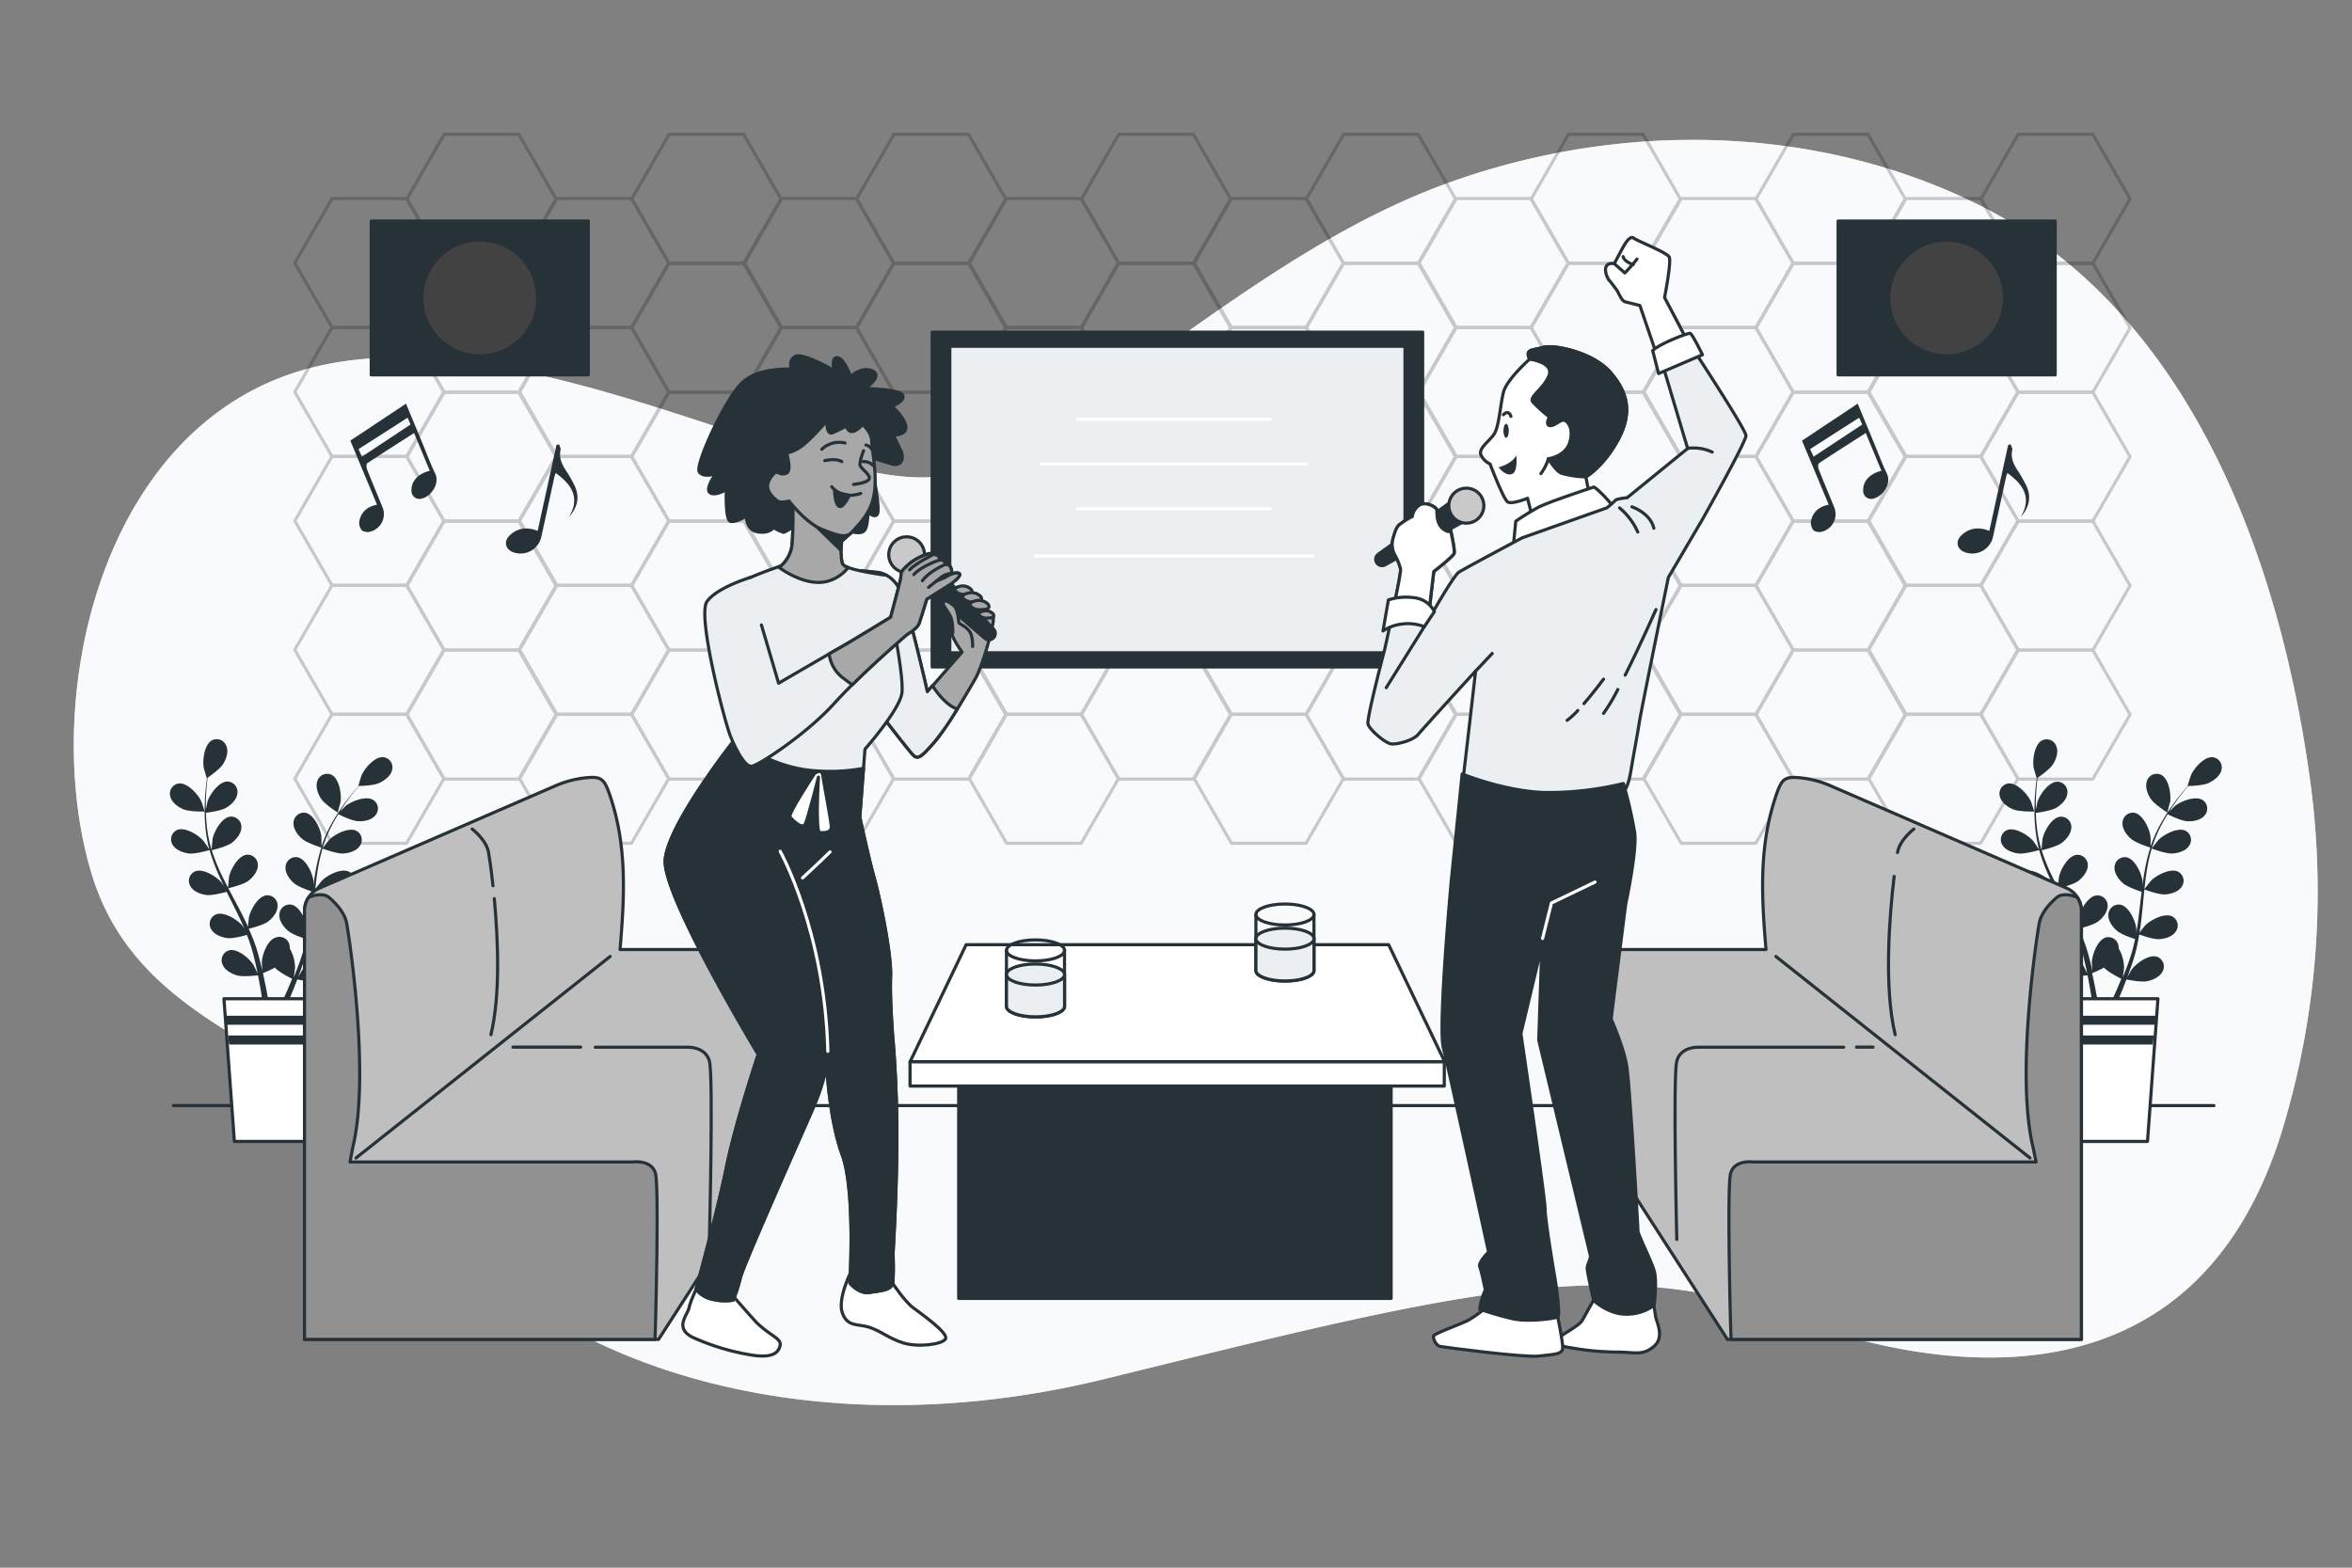 <svg xmlns="http://www.w3.org/2000/svg" viewBox="0 0 750 500"><rect x="0" y="0" width="750" height="500" fill="#808080" stroke="none"/><g id="freepik--background-simple--inject-14"><path d="M710.27,153.2c-17.2-37.74-43.2-70.65-81.62-89C577.33,39.57,516.5,39,463.25,57.81c-30.37,10.74-57.31,28.8-83.48,47.21-23.27,16.36-49.81,41.35-78.58,46.63-38.94,7.16-130.94-50.84-199.94-34.84s-89,106-72,162,83,56,107,102,110,85,216,59,161-41,217-20,133,27,159-61a262.12,262.12,0,0,0,8.52-109C732.47,217.87,724.28,183.93,710.27,153.2Z" style="fill:#ECEFF1"></path><path d="M710.27,153.2c-17.2-37.74-43.2-70.65-81.62-89C577.33,39.57,516.5,39,463.25,57.81c-30.37,10.74-57.31,28.8-83.48,47.21-23.27,16.36-49.81,41.35-78.58,46.63-38.94,7.16-130.94-50.84-199.94-34.84s-89,106-72,162,83,56,107,102,110,85,216,59,161-41,217-20,133,27,159-61a262.12,262.12,0,0,0,8.52-109C732.47,217.87,724.28,183.93,710.27,153.2Z" style="fill:#fff;opacity:0.7"></path></g><g id="freepik--Wall--inject-14"><g style="opacity:0.2"><polygon points="129.65 63.31 105.88 63.31 94 83.89 105.88 104.48 129.65 104.48 141.53 83.89 129.65 63.31" style="fill:none;stroke:#000;stroke-linecap:round;stroke-linejoin:round"></polygon><polygon points="165.42 42.83 141.65 42.83 129.77 63.42 141.65 84 165.42 84 177.3 63.42 165.42 42.83" style="fill:none;stroke:#000;stroke-linecap:round;stroke-linejoin:round"></polygon><polygon points="129.65 104.43 105.88 104.43 94 125.01 105.88 145.6 129.65 145.6 141.53 125.01 129.65 104.43" style="fill:none;stroke:#000;stroke-linecap:round;stroke-linejoin:round"></polygon><polygon points="165.42 83.95 141.65 83.95 129.77 104.54 141.65 125.12 165.42 125.12 177.3 104.54 165.42 83.95" style="fill:none;stroke:#000;stroke-linecap:round;stroke-linejoin:round"></polygon><polygon points="129.65 145.55 105.88 145.55 94 166.13 105.88 186.72 129.65 186.72 141.53 166.13 129.65 145.55" style="fill:none;stroke:#000;stroke-linecap:round;stroke-linejoin:round"></polygon><polygon points="165.42 125.07 141.65 125.07 129.77 145.66 141.65 166.24 165.42 166.24 177.3 145.66 165.42 125.07" style="fill:none;stroke:#000;stroke-linecap:round;stroke-linejoin:round"></polygon><polygon points="129.65 186.67 105.88 186.67 94 207.25 105.88 227.84 129.65 227.84 141.53 207.25 129.65 186.67" style="fill:none;stroke:#000;stroke-linecap:round;stroke-linejoin:round"></polygon><polygon points="165.42 166.19 141.65 166.19 129.77 186.78 141.65 207.36 165.42 207.36 177.3 186.78 165.42 166.19" style="fill:none;stroke:#000;stroke-linecap:round;stroke-linejoin:round"></polygon><polygon points="129.65 227.79 105.88 227.79 94 248.37 105.88 268.96 129.65 268.96 141.53 248.37 129.65 227.79" style="fill:none;stroke:#000;stroke-linecap:round;stroke-linejoin:round"></polygon><polygon points="165.42 207.31 141.65 207.31 129.77 227.9 141.65 248.48 165.42 248.48 177.3 227.9 165.42 207.31" style="fill:none;stroke:#000;stroke-linecap:round;stroke-linejoin:round"></polygon><polygon points="201.35 63.31 177.59 63.31 165.7 83.89 177.59 104.48 201.35 104.48 213.24 83.89 201.35 63.31" style="fill:none;stroke:#000;stroke-linecap:round;stroke-linejoin:round"></polygon><polygon points="237.12 42.83 213.35 42.83 201.47 63.42 213.35 84 237.12 84 249.01 63.42 237.12 42.83" style="fill:none;stroke:#000;stroke-linecap:round;stroke-linejoin:round"></polygon><polygon points="201.35 104.43 177.59 104.43 165.7 125.01 177.59 145.6 201.35 145.6 213.24 125.01 201.35 104.43" style="fill:none;stroke:#000;stroke-linecap:round;stroke-linejoin:round"></polygon><polygon points="237.12 83.95 213.35 83.95 201.47 104.54 213.35 125.12 237.12 125.12 249.01 104.54 237.12 83.95" style="fill:none;stroke:#000;stroke-linecap:round;stroke-linejoin:round"></polygon><polygon points="201.35 145.55 177.59 145.55 165.7 166.13 177.59 186.72 201.35 186.72 213.24 166.13 201.35 145.55" style="fill:none;stroke:#000;stroke-linecap:round;stroke-linejoin:round"></polygon><polygon points="237.12 125.07 213.35 125.07 201.47 145.66 213.35 166.24 237.12 166.24 249.01 145.66 237.12 125.07" style="fill:none;stroke:#000;stroke-linecap:round;stroke-linejoin:round"></polygon><polygon points="201.35 186.67 177.59 186.67 165.7 207.25 177.59 227.84 201.35 227.84 213.24 207.25 201.35 186.67" style="fill:none;stroke:#000;stroke-linecap:round;stroke-linejoin:round"></polygon><polygon points="237.12 166.19 213.35 166.19 201.47 186.78 213.35 207.36 237.12 207.36 249.01 186.78 237.12 166.19" style="fill:none;stroke:#000;stroke-linecap:round;stroke-linejoin:round"></polygon><polygon points="201.35 227.79 177.59 227.79 165.7 248.37 177.59 268.96 201.35 268.96 213.24 248.37 201.35 227.79" style="fill:none;stroke:#000;stroke-linecap:round;stroke-linejoin:round"></polygon><polygon points="237.12 207.31 213.35 207.31 201.47 227.9 213.35 248.48 237.12 248.48 249.01 227.9 237.12 207.31" style="fill:none;stroke:#000;stroke-linecap:round;stroke-linejoin:round"></polygon><polygon points="273.06 63.31 249.29 63.31 237.41 83.89 249.29 104.48 273.06 104.48 284.94 83.89 273.06 63.31" style="fill:none;stroke:#000;stroke-linecap:round;stroke-linejoin:round"></polygon><polygon points="308.83 42.83 285.06 42.83 273.17 63.42 285.06 84 308.83 84 320.71 63.42 308.83 42.83" style="fill:none;stroke:#000;stroke-linecap:round;stroke-linejoin:round"></polygon><polygon points="273.06 104.43 249.29 104.43 237.41 125.01 249.29 145.6 273.06 145.6 284.94 125.01 273.06 104.43" style="fill:none;stroke:#000;stroke-linecap:round;stroke-linejoin:round"></polygon><polygon points="308.83 83.95 285.06 83.95 273.17 104.54 285.06 125.12 308.83 125.12 320.71 104.54 308.83 83.95" style="fill:none;stroke:#000;stroke-linecap:round;stroke-linejoin:round"></polygon><polygon points="273.06 145.55 249.29 145.55 237.41 166.13 249.29 186.72 273.06 186.72 284.94 166.13 273.06 145.55" style="fill:none;stroke:#000;stroke-linecap:round;stroke-linejoin:round"></polygon><polygon points="308.83 125.07 285.06 125.07 273.17 145.66 285.06 166.24 308.83 166.24 320.71 145.66 308.83 125.07" style="fill:none;stroke:#000;stroke-linecap:round;stroke-linejoin:round"></polygon><polygon points="273.06 186.67 249.29 186.67 237.41 207.25 249.29 227.84 273.06 227.84 284.94 207.25 273.06 186.67" style="fill:none;stroke:#000;stroke-linecap:round;stroke-linejoin:round"></polygon><polygon points="308.83 166.19 285.06 166.19 273.17 186.78 285.06 207.36 308.83 207.36 320.71 186.78 308.83 166.19" style="fill:none;stroke:#000;stroke-linecap:round;stroke-linejoin:round"></polygon><polygon points="273.06 227.79 249.29 227.79 237.41 248.37 249.29 268.96 273.06 268.96 284.94 248.37 273.06 227.79" style="fill:none;stroke:#000;stroke-linecap:round;stroke-linejoin:round"></polygon><polygon points="308.83 207.31 285.06 207.31 273.17 227.9 285.06 248.48 308.83 248.48 320.71 227.9 308.83 207.31" style="fill:none;stroke:#000;stroke-linecap:round;stroke-linejoin:round"></polygon><polygon points="344.76 63.31 320.99 63.31 309.11 83.89 320.99 104.48 344.76 104.48 356.65 83.89 344.76 63.31" style="fill:none;stroke:#000;stroke-linecap:round;stroke-linejoin:round"></polygon><polygon points="380.53 42.83 356.76 42.83 344.88 63.42 356.76 84 380.53 84 392.42 63.42 380.53 42.83" style="fill:none;stroke:#000;stroke-linecap:round;stroke-linejoin:round"></polygon><polygon points="344.76 104.43 320.99 104.43 309.11 125.01 320.99 145.6 344.76 145.6 356.65 125.01 344.76 104.43" style="fill:none;stroke:#000;stroke-linecap:round;stroke-linejoin:round"></polygon><polygon points="380.53 83.95 356.76 83.95 344.88 104.54 356.76 125.12 380.53 125.12 392.42 104.54 380.53 83.95" style="fill:none;stroke:#000;stroke-linecap:round;stroke-linejoin:round"></polygon><polygon points="344.76 145.55 320.99 145.55 309.11 166.13 320.99 186.72 344.76 186.72 356.65 166.13 344.76 145.55" style="fill:none;stroke:#000;stroke-linecap:round;stroke-linejoin:round"></polygon><polygon points="380.53 125.07 356.76 125.07 344.88 145.66 356.76 166.24 380.53 166.24 392.42 145.66 380.53 125.07" style="fill:none;stroke:#000;stroke-linecap:round;stroke-linejoin:round"></polygon><polygon points="344.76 186.67 320.99 186.67 309.11 207.25 320.99 227.84 344.76 227.84 356.65 207.25 344.76 186.67" style="fill:none;stroke:#000;stroke-linecap:round;stroke-linejoin:round"></polygon><polygon points="380.53 166.19 356.76 166.19 344.88 186.78 356.76 207.36 380.53 207.36 392.42 186.78 380.53 166.19" style="fill:none;stroke:#000;stroke-linecap:round;stroke-linejoin:round"></polygon><polygon points="344.76 227.79 320.99 227.79 309.11 248.37 320.99 268.96 344.76 268.96 356.65 248.37 344.76 227.79" style="fill:none;stroke:#000;stroke-linecap:round;stroke-linejoin:round"></polygon><polygon points="380.53 207.31 356.76 207.31 344.88 227.9 356.76 248.48 380.53 248.48 392.42 227.9 380.53 207.31" style="fill:none;stroke:#000;stroke-linecap:round;stroke-linejoin:round"></polygon><polygon points="416.47 63.31 392.7 63.31 380.81 83.89 392.7 104.48 416.47 104.48 428.35 83.89 416.47 63.31" style="fill:none;stroke:#000;stroke-linecap:round;stroke-linejoin:round"></polygon><polygon points="452.24 42.83 428.47 42.83 416.58 63.42 428.47 84 452.24 84 464.12 63.42 452.24 42.83" style="fill:none;stroke:#000;stroke-linecap:round;stroke-linejoin:round"></polygon><polygon points="416.47 104.43 392.7 104.43 380.81 125.01 392.7 145.6 416.47 145.6 428.35 125.01 416.47 104.43" style="fill:none;stroke:#000;stroke-linecap:round;stroke-linejoin:round"></polygon><polygon points="452.24 83.95 428.47 83.95 416.58 104.54 428.47 125.12 452.24 125.12 464.12 104.54 452.24 83.95" style="fill:none;stroke:#000;stroke-linecap:round;stroke-linejoin:round"></polygon><polygon points="416.47 145.55 392.7 145.55 380.81 166.13 392.7 186.72 416.47 186.72 428.35 166.13 416.47 145.55" style="fill:none;stroke:#000;stroke-linecap:round;stroke-linejoin:round"></polygon><polygon points="452.24 125.07 428.47 125.07 416.58 145.66 428.47 166.24 452.24 166.24 464.12 145.66 452.24 125.07" style="fill:none;stroke:#000;stroke-linecap:round;stroke-linejoin:round"></polygon><polygon points="416.47 186.67 392.7 186.67 380.81 207.25 392.7 227.84 416.47 227.84 428.35 207.25 416.47 186.67" style="fill:none;stroke:#000;stroke-linecap:round;stroke-linejoin:round"></polygon><polygon points="452.24 166.19 428.47 166.19 416.58 186.78 428.47 207.36 452.24 207.36 464.12 186.78 452.24 166.19" style="fill:none;stroke:#000;stroke-linecap:round;stroke-linejoin:round"></polygon><polygon points="416.47 227.79 392.7 227.79 380.81 248.37 392.7 268.96 416.47 268.96 428.35 248.37 416.47 227.79" style="fill:none;stroke:#000;stroke-linecap:round;stroke-linejoin:round"></polygon><polygon points="452.24 207.31 428.47 207.31 416.58 227.9 428.47 248.48 452.24 248.48 464.12 227.9 452.24 207.31" style="fill:none;stroke:#000;stroke-linecap:round;stroke-linejoin:round"></polygon><polygon points="488.17 63.31 464.4 63.31 452.52 83.89 464.4 104.48 488.17 104.48 500.05 83.89 488.17 63.31" style="fill:none;stroke:#000;stroke-linecap:round;stroke-linejoin:round"></polygon><polygon points="523.94 42.83 500.17 42.83 488.29 63.42 500.17 84 523.94 84 535.82 63.42 523.94 42.83" style="fill:none;stroke:#000;stroke-linecap:round;stroke-linejoin:round"></polygon><polygon points="488.17 104.43 464.4 104.43 452.52 125.01 464.4 145.6 488.17 145.6 500.05 125.01 488.17 104.43" style="fill:none;stroke:#000;stroke-linecap:round;stroke-linejoin:round"></polygon><polygon points="523.94 83.95 500.17 83.95 488.29 104.54 500.17 125.12 523.94 125.12 535.82 104.54 523.94 83.95" style="fill:none;stroke:#000;stroke-linecap:round;stroke-linejoin:round"></polygon><polygon points="488.17 145.55 464.4 145.55 452.52 166.13 464.4 186.72 488.17 186.72 500.05 166.13 488.17 145.55" style="fill:none;stroke:#000;stroke-linecap:round;stroke-linejoin:round"></polygon><polygon points="523.94 125.07 500.17 125.07 488.29 145.66 500.17 166.24 523.94 166.24 535.82 145.66 523.94 125.07" style="fill:none;stroke:#000;stroke-linecap:round;stroke-linejoin:round"></polygon><polygon points="488.17 186.67 464.4 186.67 452.52 207.25 464.4 227.84 488.17 227.84 500.05 207.25 488.17 186.67" style="fill:none;stroke:#000;stroke-linecap:round;stroke-linejoin:round"></polygon><polygon points="523.94 166.19 500.17 166.19 488.29 186.78 500.17 207.36 523.94 207.36 535.82 186.78 523.94 166.19" style="fill:none;stroke:#000;stroke-linecap:round;stroke-linejoin:round"></polygon><polygon points="488.17 227.79 464.4 227.79 452.52 248.37 464.4 268.96 488.17 268.96 500.05 248.37 488.17 227.79" style="fill:none;stroke:#000;stroke-linecap:round;stroke-linejoin:round"></polygon><polygon points="523.94 207.31 500.17 207.31 488.29 227.9 500.17 248.48 523.94 248.48 535.82 227.9 523.94 207.31" style="fill:none;stroke:#000;stroke-linecap:round;stroke-linejoin:round"></polygon><polygon points="559.87 63.31 536.11 63.31 524.22 83.89 536.11 104.48 559.87 104.48 571.76 83.89 559.87 63.31" style="fill:none;stroke:#000;stroke-linecap:round;stroke-linejoin:round"></polygon><polygon points="595.64 42.83 571.88 42.83 559.99 63.42 571.88 84 595.64 84 607.53 63.42 595.64 42.83" style="fill:none;stroke:#000;stroke-linecap:round;stroke-linejoin:round"></polygon><polygon points="559.87 104.43 536.11 104.43 524.22 125.01 536.11 145.6 559.87 145.6 571.76 125.01 559.87 104.43" style="fill:none;stroke:#000;stroke-linecap:round;stroke-linejoin:round"></polygon><polygon points="595.64 83.95 571.88 83.95 559.99 104.54 571.88 125.12 595.64 125.12 607.53 104.54 595.64 83.95" style="fill:none;stroke:#000;stroke-linecap:round;stroke-linejoin:round"></polygon><polygon points="559.87 145.55 536.11 145.55 524.22 166.13 536.11 186.72 559.87 186.72 571.76 166.13 559.87 145.55" style="fill:none;stroke:#000;stroke-linecap:round;stroke-linejoin:round"></polygon><polygon points="595.64 125.07 571.88 125.07 559.99 145.66 571.88 166.24 595.64 166.24 607.53 145.66 595.64 125.07" style="fill:none;stroke:#000;stroke-linecap:round;stroke-linejoin:round"></polygon><polygon points="559.87 186.67 536.11 186.67 524.22 207.25 536.11 227.84 559.87 227.84 571.76 207.25 559.87 186.67" style="fill:none;stroke:#000;stroke-linecap:round;stroke-linejoin:round"></polygon><polygon points="595.64 166.19 571.88 166.19 559.99 186.78 571.88 207.36 595.64 207.36 607.53 186.78 595.64 166.19" style="fill:none;stroke:#000;stroke-linecap:round;stroke-linejoin:round"></polygon><polygon points="559.87 227.79 536.11 227.79 524.22 248.37 536.11 268.96 559.87 268.96 571.76 248.37 559.87 227.79" style="fill:none;stroke:#000;stroke-linecap:round;stroke-linejoin:round"></polygon><polygon points="595.64 207.31 571.88 207.31 559.99 227.9 571.88 248.48 595.64 248.48 607.53 227.9 595.64 207.31" style="fill:none;stroke:#000;stroke-linecap:round;stroke-linejoin:round"></polygon><polygon points="631.58 63.31 607.81 63.31 595.93 83.89 607.81 104.48 631.58 104.48 643.46 83.89 631.58 63.31" style="fill:none;stroke:#000;stroke-linecap:round;stroke-linejoin:round"></polygon><polygon points="667.35 42.83 643.58 42.83 631.7 63.42 643.58 84 667.35 84 679.23 63.42 667.35 42.83" style="fill:none;stroke:#000;stroke-linecap:round;stroke-linejoin:round"></polygon><polygon points="631.58 104.43 607.81 104.43 595.93 125.01 607.81 145.6 631.58 145.6 643.46 125.01 631.58 104.43" style="fill:none;stroke:#000;stroke-linecap:round;stroke-linejoin:round"></polygon><polygon points="667.35 83.95 643.58 83.95 631.7 104.54 643.58 125.12 667.35 125.12 679.23 104.54 667.35 83.95" style="fill:none;stroke:#000;stroke-linecap:round;stroke-linejoin:round"></polygon><polygon points="631.58 145.55 607.81 145.55 595.93 166.13 607.81 186.72 631.58 186.72 643.46 166.13 631.58 145.55" style="fill:none;stroke:#000;stroke-linecap:round;stroke-linejoin:round"></polygon><polygon points="667.35 125.07 643.58 125.07 631.7 145.66 643.58 166.24 667.35 166.24 679.23 145.66 667.35 125.07" style="fill:none;stroke:#000;stroke-linecap:round;stroke-linejoin:round"></polygon><polygon points="631.58 186.67 607.81 186.67 595.93 207.25 607.81 227.84 631.58 227.84 643.46 207.25 631.58 186.67" style="fill:none;stroke:#000;stroke-linecap:round;stroke-linejoin:round"></polygon><polygon points="667.35 166.19 643.58 166.19 631.7 186.78 643.58 207.36 667.35 207.36 679.23 186.78 667.35 166.19" style="fill:none;stroke:#000;stroke-linecap:round;stroke-linejoin:round"></polygon><polygon points="631.58 227.79 607.81 227.79 595.93 248.37 607.81 268.96 631.58 268.96 643.46 248.37 631.58 227.79" style="fill:none;stroke:#000;stroke-linecap:round;stroke-linejoin:round"></polygon><polygon points="667.35 207.31 643.58 207.31 631.7 227.9 643.58 248.48 667.35 248.48 679.23 227.9 667.35 207.31" style="fill:none;stroke:#000;stroke-linecap:round;stroke-linejoin:round"></polygon></g></g><g id="freepik--Floor--inject-14"><line x1="55.3" y1="352.62" x2="705.97" y2="352.62" style="fill:none;stroke:#263238;stroke-linecap:round;stroke-linejoin:round"></line></g><g id="freepik--Plants--inject-14"><path d="M58.4,258.08c2,.87,6.86.76,6.87.76s-1-3.19-1.14-3.39c-1.07-2.23-4.45-5.93-7.21-5.56A3.29,3.29,0,0,0,54.29,254C54.74,255.92,56.7,257.33,58.4,258.08Z" style="fill:#263238"></path><path d="M60.08,272.19c2.07.3,6.42-1,6.76-1.06a58.22,58.22,0,0,0,2.64,7.3c.6,1.39,1.24,2.76,1.91,4.13-.4-.58-.76-1.09-.82-1.16-1.62-1.88-5.85-4.55-8.41-3.46a3.29,3.29,0,0,0-1.46,4.67c.95,1.72,3.21,2.57,5,2.83s5.59-.73,6.57-1l.78,1.57c1.26,2.51,2.53,5,3.7,7.49.41.88.78,1.75,1.16,2.63-.35-.51-.65-.95-.71-1-1.62-1.87-5.86-4.54-8.41-3.46a3.3,3.3,0,0,0-1.46,4.67c.95,1.72,3.21,2.57,5,2.84s5.22-.64,6.39-1c.36.91.73,1.82,1,2.72.2.62.43,1.2.59,1.83s.35,1.24.52,1.85c.28,1.18.58,2.4.83,3.57.18.81.34,1.58.49,2.36-.4-.88-1.22-2.58-1.3-2.71-1.32-2.1-5.1-5.38-7.79-4.7a3.29,3.29,0,0,0-2.15,4.4c.67,1.84,2.78,3,4.55,3.56,2,.6,6.27.05,6.81,0,.25,1.29.49,2.55.7,3.74.46,2.62.81,5,1.08,7H86c-.32-2.06-.73-4.52-1.28-7.27-.26-1.31-.56-2.71-.88-4.14a35,35,0,0,0,3.79-1.79c1.42,1.54,5.07,3.34,5.54,3.57-.5,1.22-1,2.4-1.48,3.51-1,2.32-2,4.37-2.8,6.12h2c.73-1.61,1.53-3.45,2.36-5.48.51-1.24,1-2.57,1.55-3.94.52.11,4.79,1,6.78.53,1.81-.41,4-1.43,4.81-3.22a3.29,3.29,0,0,0-1.82-4.54c-2.63-.88-6.65,2.11-8.12,4.1-.09.12-.88,1.5-1.37,2.38.2-.56.41-1.1.62-1.68.42-1.15.81-2.3,1.23-3.54.18-.61.36-1.22.55-1.84s.32-1.28.49-1.92c.36-1.51.65-3.05.91-4.6,1,.36,4.58,1.61,6.44,1.48s4.16-.81,5.23-2.46a3.28,3.28,0,0,0-1.1-4.76c-2.47-1.27-6.89,1.07-8.65,2.82-.11.11-1.23,1.51-1.83,2.29.15-.94.3-1.87.42-2.83.34-2.75.6-5.55.87-8.34.08-.85.18-1.7.27-2.56.35.14,4.58,1.71,6.66,1.57,1.84-.13,4.16-.81,5.23-2.46a3.29,3.29,0,0,0-1.1-4.76c-2.47-1.27-6.9,1.07-8.65,2.82-.14.14-1.74,2.15-2.13,2.68.2-1.88.41-3.74.7-5.58a58.76,58.76,0,0,1,1.6-7.33c.17.06,4.57,1.73,6.7,1.58,1.85-.13,4.16-.81,5.23-2.45a3.29,3.29,0,0,0-1.1-4.77c-2.47-1.27-6.89,1.08-8.65,2.82-.14.14-1.87,2.31-2.15,2.72,0-.14.07-.29.11-.42a41.88,41.88,0,0,1,2.9-6.94c.63-1.24,1.31-2.39,2-3.48.79.39,4.41,2.15,6.34,2.23s4.23-.35,5.47-1.87a3.28,3.28,0,0,0-.57-4.85c-2.32-1.54-7,.31-8.91,1.85-.11.09-1.08,1.06-1.78,1.78.31-.49.62-1,.94-1.47,1.16-1.75,2.33-3.28,3.38-4.63.6-.76,1.16-1.44,1.69-2.06,1,0,4.9-.14,6.62-1s3.59-2.25,4-4.17a3.28,3.28,0,0,0-2.75-4c-2.76-.3-6,3.48-7,5.75-.08.19-1.1,3.41-1,3.41h.06c-.52.59-1.07,1.24-1.66,1.95-1.08,1.33-2.29,2.83-3.49,4.57a57.35,57.35,0,0,0-3.63,5.76,43.06,43.06,0,0,0-3.09,7s0,.06,0,.08c0-.81,0-3.08,0-3.26-.32-2.46-2.38-7-5.11-7.53a3.29,3.29,0,0,0-3.79,3.09c-.16,2,1.26,3.91,2.64,5.15,1.56,1.39,5.88,2.74,6.23,2.84a56.84,56.84,0,0,0-1.83,7.54c-.27,1.49-.49,3-.69,4.51,0-.71,0-1.34,0-1.42-.31-2.46-2.38-7-5.11-7.53a3.29,3.29,0,0,0-3.79,3.09c-.16,2,1.26,3.91,2.64,5.14s5.07,2.48,6,2.79c-.07.58-.15,1.16-.22,1.74-.33,2.78-.65,5.57-1,8.28-.14,1-.31,1.9-.48,2.84,0-.62,0-1.15,0-1.23-.31-2.46-2.37-7-5.1-7.53a3.3,3.3,0,0,0-3.8,3.09c-.16,2,1.26,3.91,2.64,5.15s4.71,2.35,5.87,2.72c-.21,1-.41,1.92-.65,2.84-.18.62-.3,1.23-.52,1.85s-.39,1.22-.58,1.83c-.42,1.14-.85,2.33-1.28,3.44-.3.77-.59,1.5-.89,2.24.15-.95.4-2.82.41-3a12.78,12.78,0,0,0-1.71-6.21,4.48,4.48,0,0,0,0-.73A3.28,3.28,0,0,0,88,299c-2.68.71-4.38,5.42-4.51,7.9,0,.14.09,1.74.17,2.74-.14-.58-.26-1.15-.41-1.75-.28-1.19-.6-2.36-.93-3.63-.19-.61-.37-1.22-.56-1.84s-.43-1.24-.65-1.87c-.53-1.45-1.14-2.9-1.78-4.34,1-.25,4.71-1.19,6.19-2.32s3-3,3-4.93A3.28,3.28,0,0,0,85,285.55c-2.76.3-5.15,4.69-5.65,7.12,0,.15-.2,1.94-.27,2.92-.39-.87-.78-1.73-1.21-2.59-1.23-2.49-2.56-5-3.87-7.44-.4-.76-.8-1.52-1.19-2.28.37-.08,4.76-1.1,6.42-2.37,1.46-1.13,3-3,3-4.93a3.29,3.29,0,0,0-3.55-3.37c-2.76.3-5.16,4.7-5.66,7.13,0,.18-.27,2.75-.29,3.4-.87-1.67-1.72-3.35-2.5-5a61.08,61.08,0,0,1-2.71-7c.18,0,4.77-1.08,6.46-2.38,1.47-1.13,3-3,3-4.94a3.28,3.28,0,0,0-3.55-3.36c-2.76.3-5.15,4.7-5.65,7.13,0,.19-.29,2.95-.3,3.45,0-.14-.1-.28-.14-.42a42.09,42.09,0,0,1-1.41-7.39c-.15-1.38-.22-2.7-.26-4,.87-.11,4.86-.64,6.52-1.64S75.5,255,75.7,253a3.29,3.29,0,0,0-3.15-3.74c-2.78,0-5.65,4.1-6.41,6.46,0,.13-.32,1.48-.51,2.47,0-.58,0-1.19,0-1.75,0-2.1.14-4,.27-5.72.08-1,.18-1.84.28-2.66.8-.55,4-2.81,5-4.44s1.75-3.86,1-5.68a3.28,3.28,0,0,0-4.52-1.86c-2.47,1.27-3.12,6.24-2.71,8.69,0,.21,1,3.45,1,3.42l.05,0c-.11.78-.22,1.62-.32,2.54-.17,1.71-.34,3.63-.39,5.74a58.92,58.92,0,0,0,.16,6.81,44.12,44.12,0,0,0,1.26,7.51l0,.09c-.44-.69-1.72-2.57-1.84-2.7-1.62-1.88-5.86-4.54-8.41-3.46A3.29,3.29,0,0,0,55,269.36C56,271.08,58.25,271.93,60.08,272.19Z" style="fill:#263238"></path><path d="M107.69,259.15s.89-3.24.92-3.45c.34-2.46-.44-7.41-2.94-8.61a3.28,3.28,0,0,0-4.47,2c-.67,1.84.18,4.1,1.18,5.65C103.57,256.55,107.69,259.15,107.69,259.15Z" style="fill:#263238"></path><polygon points="101.38 364.05 74.74 364.05 71.41 318.54 104.71 318.54 101.38 364.05" style="fill:#fff;stroke:#263238;stroke-linecap:round;stroke-linejoin:round"></polygon><polygon points="72.02 323.96 72.34 326.83 103.78 326.83 104.1 323.96 72.02 323.96" style="fill:#263238"></polygon><polygon points="103.07 333.14 103.39 330.27 72.73 330.27 73.06 333.14 103.07 333.14" style="fill:#263238"></polygon><path d="M641.81,258.08c2,.87,6.86.76,6.87.76s-1-3.19-1.14-3.39c-1.07-2.23-4.45-5.93-7.21-5.56A3.29,3.29,0,0,0,637.7,254C638.15,255.92,640.11,257.33,641.81,258.08Z" style="fill:#263238"></path><path d="M643.49,272.19c2.07.3,6.42-1,6.76-1.06a58.22,58.22,0,0,0,2.64,7.3c.6,1.39,1.24,2.76,1.91,4.13-.4-.58-.76-1.09-.82-1.16-1.62-1.88-5.86-4.55-8.41-3.46a3.29,3.29,0,0,0-1.46,4.67c.95,1.72,3.21,2.57,5,2.83s5.59-.73,6.57-1l.78,1.57c1.26,2.51,2.53,5,3.7,7.49.41.88.78,1.75,1.16,2.63-.35-.51-.65-.95-.71-1-1.62-1.87-5.86-4.54-8.41-3.46a3.3,3.3,0,0,0-1.46,4.67c1,1.72,3.21,2.57,5,2.84s5.22-.64,6.39-1c.36.91.72,1.82,1,2.72.2.62.43,1.2.59,1.83s.35,1.24.52,1.85c.28,1.18.58,2.4.83,3.57.18.81.33,1.58.49,2.36-.4-.88-1.22-2.58-1.3-2.71-1.32-2.1-5.1-5.38-7.79-4.7a3.29,3.29,0,0,0-2.15,4.4c.67,1.84,2.78,3,4.55,3.56,1.95.6,6.27.05,6.81,0,.25,1.29.49,2.55.7,3.74.46,2.62.81,5,1.08,7h1.82c-.32-2.06-.73-4.52-1.28-7.27-.26-1.31-.56-2.71-.88-4.14a35,35,0,0,0,3.79-1.79c1.42,1.54,5.07,3.34,5.54,3.57-.5,1.22-1,2.4-1.48,3.51-1,2.32-2,4.37-2.8,6.12h2c.73-1.61,1.53-3.45,2.36-5.48.51-1.24,1-2.57,1.55-3.94.52.11,4.79,1,6.78.53,1.81-.41,4-1.43,4.81-3.22a3.29,3.29,0,0,0-1.82-4.54c-2.63-.88-6.65,2.11-8.12,4.1-.09.12-.88,1.5-1.37,2.38.2-.56.41-1.1.62-1.68.42-1.15.81-2.3,1.23-3.54.18-.61.36-1.22.55-1.84s.32-1.28.49-1.92c.36-1.51.65-3.05.91-4.6,1,.36,4.58,1.61,6.44,1.48s4.16-.81,5.23-2.46a3.28,3.28,0,0,0-1.1-4.76c-2.47-1.27-6.89,1.07-8.65,2.82-.11.11-1.23,1.51-1.83,2.29.15-.94.3-1.87.42-2.83.34-2.75.6-5.55.87-8.34.08-.85.18-1.7.27-2.56.35.14,4.58,1.71,6.66,1.57,1.84-.13,4.16-.81,5.23-2.46a3.29,3.29,0,0,0-1.1-4.76c-2.47-1.27-6.9,1.07-8.65,2.82-.14.14-1.74,2.15-2.13,2.68.2-1.88.41-3.74.7-5.58a58.76,58.76,0,0,1,1.6-7.33c.17.06,4.57,1.73,6.7,1.58,1.85-.13,4.16-.81,5.23-2.45A3.29,3.29,0,0,0,697,265c-2.47-1.27-6.89,1.08-8.65,2.82-.14.14-1.87,2.31-2.15,2.72,0-.14.07-.29.11-.42a41.88,41.88,0,0,1,2.9-6.94c.63-1.24,1.31-2.39,2-3.48.79.39,4.41,2.15,6.34,2.23s4.23-.35,5.47-1.87a3.28,3.28,0,0,0-.57-4.85c-2.32-1.54-7,.31-8.91,1.85-.11.09-1.08,1.06-1.78,1.78.31-.49.62-1,.93-1.47,1.17-1.75,2.34-3.28,3.39-4.63.6-.76,1.16-1.44,1.69-2.06,1,0,4.9-.14,6.62-1s3.59-2.25,4-4.17a3.28,3.28,0,0,0-2.75-4c-2.76-.3-6,3.48-7,5.75-.09.19-1.1,3.41-1.05,3.41h.06c-.52.59-1.07,1.24-1.66,1.95-1.08,1.33-2.29,2.83-3.5,4.57a59.2,59.2,0,0,0-3.62,5.76,43.06,43.06,0,0,0-3.09,7s0,.06,0,.08c0-.81,0-3.08-.05-3.26-.32-2.46-2.38-7-5.11-7.53a3.29,3.29,0,0,0-3.79,3.09c-.16,2,1.26,3.91,2.64,5.15,1.56,1.39,5.88,2.74,6.22,2.84a58.43,58.43,0,0,0-1.82,7.54c-.27,1.49-.49,3-.69,4.51,0-.71,0-1.34,0-1.42-.32-2.46-2.38-7-5.11-7.53a3.29,3.29,0,0,0-3.79,3.09c-.16,2,1.26,3.91,2.64,5.14s5.07,2.48,6,2.79c-.07.58-.15,1.16-.22,1.74-.33,2.78-.65,5.57-1,8.28-.14,1-.31,1.9-.48,2.84,0-.62,0-1.15,0-1.23-.31-2.46-2.38-7-5.11-7.53a3.29,3.29,0,0,0-3.79,3.09c-.16,2,1.26,3.91,2.64,5.15s4.71,2.35,5.87,2.72c-.21,1-.41,1.92-.65,2.84-.18.62-.3,1.23-.52,1.85s-.39,1.22-.59,1.83c-.41,1.14-.84,2.33-1.27,3.44-.3.77-.59,1.5-.89,2.24.15-.95.4-2.82.41-3a12.89,12.89,0,0,0-1.71-6.21,4.48,4.48,0,0,0-.05-.73,3.28,3.28,0,0,0-4-2.78c-2.68.71-4.38,5.42-4.51,7.9,0,.14.09,1.74.17,2.74-.14-.58-.26-1.15-.41-1.75-.28-1.19-.6-2.36-.93-3.63-.19-.61-.37-1.22-.56-1.84s-.43-1.24-.65-1.87c-.53-1.45-1.14-2.9-1.78-4.34,1-.25,4.71-1.19,6.19-2.32s3-3,3-4.93a3.28,3.28,0,0,0-3.55-3.36c-2.76.3-5.15,4.69-5.65,7.12,0,.15-.2,1.94-.27,2.92-.39-.87-.78-1.73-1.21-2.59-1.23-2.49-2.56-5-3.87-7.44-.41-.76-.8-1.52-1.19-2.28.37-.08,4.76-1.1,6.41-2.37,1.47-1.13,3-3,3-4.93a3.3,3.3,0,0,0-3.55-3.37c-2.76.3-5.16,4.7-5.66,7.13,0,.18-.27,2.75-.29,3.4-.87-1.67-1.72-3.35-2.5-5a61.08,61.08,0,0,1-2.71-7c.18,0,4.77-1.08,6.46-2.38,1.47-1.13,3-3,3-4.94a3.28,3.28,0,0,0-3.55-3.36c-2.76.3-5.15,4.7-5.65,7.13,0,.19-.29,2.95-.3,3.45,0-.14-.1-.28-.14-.42a42.09,42.09,0,0,1-1.41-7.39c-.15-1.38-.22-2.7-.26-4,.87-.11,4.86-.64,6.52-1.64s3.33-2.62,3.53-4.57a3.29,3.29,0,0,0-3.15-3.74c-2.78,0-5.65,4.1-6.41,6.46,0,.13-.32,1.48-.51,2.47,0-.58,0-1.19,0-1.75,0-2.1.14-4,.27-5.72.08-1,.18-1.84.27-2.66.81-.55,4-2.81,5-4.44s1.75-3.86,1-5.68a3.28,3.28,0,0,0-4.52-1.86c-2.47,1.27-3.12,6.24-2.71,8.69,0,.21,1,3.45,1,3.42l0,0c-.11.78-.22,1.62-.32,2.54-.17,1.71-.34,3.63-.39,5.74a56.76,56.76,0,0,0,.16,6.81,44.12,44.12,0,0,0,1.26,7.51l0,.09c-.44-.69-1.72-2.57-1.84-2.7-1.62-1.88-5.86-4.54-8.41-3.46a3.29,3.29,0,0,0-1.46,4.67C639.4,271.08,641.66,271.93,643.49,272.19Z" style="fill:#263238"></path><path d="M691.1,259.15s.89-3.24.92-3.45c.34-2.46-.44-7.41-2.94-8.61a3.28,3.28,0,0,0-4.47,2c-.67,1.84.18,4.1,1.18,5.65C687,256.55,691.1,259.15,691.1,259.15Z" style="fill:#263238"></path><polygon points="684.79 364.05 658.15 364.05 654.82 318.54 688.12 318.54 684.79 364.05" style="fill:#fff;stroke:#263238;stroke-linecap:round;stroke-linejoin:round"></polygon><polygon points="655.43 323.96 655.75 326.83 687.19 326.83 687.51 323.96 655.43 323.96" style="fill:#263238"></polygon><polygon points="686.48 333.14 686.8 330.27 656.14 330.27 656.46 333.14 686.48 333.14" style="fill:#263238"></polygon></g><g id="freepik--Sofas--inject-14"><path d="M210,427.19H97.11V290.56a8,8,0,0,1,4.82-7.33l75.41-32.7A32.1,32.1,0,0,1,187.68,248c4-.31,5,.74,6.41,4.53,6,16.71,5.08,33.05,3.63,50.31h45.77s5.43.14,5.43,9.06v54.94Z" style="fill:#bfbfbf;stroke:#263238;stroke-linecap:round;stroke-linejoin:round"></path><line x1="194.56" y1="305.06" x2="113.52" y2="369.33" style="fill:#fff;stroke:#263238;stroke-linecap:round;stroke-linejoin:round"></line><path d="M201.79,370.6H111.6l.94-4.85c5.5-22.85-1.15-66.63-2-71.28s-5.93-8.47-5.93-8.47-2.12-1.58-6.25.27a8,8,0,0,0-1.26,4.29V427.19H208.87c.1-3,.16-5.1.16-5.1s1.15-43.17,0-47.75S201.79,370.6,201.79,370.6Z" style="fill:#919191;stroke:#263238;stroke-linecap:round;stroke-linejoin:round"></path><path d="M157.62,286.61c1.18,12.71,2,30.77-1.08,43.4" style="fill:none;stroke:#263238;stroke-linecap:round;stroke-linejoin:round"></path><path d="M150.57,264.42s4.48,3.36,5.22,7.46c.23,1.23.82,5.17,1.41,10.62" style="fill:none;stroke:#263238;stroke-linecap:round;stroke-linejoin:round"></path><path d="M189.83,334h29.38s5.69-.31,7,4.43,0,56.9,0,56.9" style="fill:none;stroke:#263238;stroke-linecap:round;stroke-linejoin:round"></path><line x1="163.57" y1="333.97" x2="185.18" y2="333.97" style="fill:none;stroke:#263238;stroke-linecap:round;stroke-linejoin:round"></line><path d="M550.84,427.19h112.9V290.56a8,8,0,0,0-4.81-7.33l-75.41-32.7A32.1,32.1,0,0,0,573.18,248c-4-.31-5,.74-6.42,4.53-6,16.71-5.08,33.05-3.62,50.31H517.37s-5.43.14-5.43,9.06v54.94Z" style="fill:#bfbfbf;stroke:#263238;stroke-linecap:round;stroke-linejoin:round"></path><line x1="566.29" y1="305.06" x2="647.33" y2="369.33" style="fill:#fff;stroke:#263238;stroke-linecap:round;stroke-linejoin:round"></line><path d="M559.07,370.6h90.19l-1-4.85c-5.5-22.85,1.15-66.63,2-71.28s5.92-8.47,5.92-8.47,2.12-1.58,6.26.27a8,8,0,0,1,1.25,4.29V427.19H552c-.1-3-.17-5.1-.17-5.1s-1.14-43.17,0-47.75S559.07,370.6,559.07,370.6Z" style="fill:#919191;stroke:#263238;stroke-linecap:round;stroke-linejoin:round"></path><path d="M604,279.52c-1.45,12.13-3.34,35.26.33,50.49" style="fill:none;stroke:#263238;stroke-linecap:round;stroke-linejoin:round"></path><path d="M610.28,264.42s-4.47,3.36-5.21,7.46" style="fill:none;stroke:#263238;stroke-linecap:round;stroke-linejoin:round"></path><path d="M587.91,334H541.64s-5.69-.31-6.95,4.43,0,56.9,0,56.9" style="fill:none;stroke:#263238;stroke-linecap:round;stroke-linejoin:round"></path><line x1="597.28" y1="333.97" x2="591.98" y2="333.97" style="fill:none;stroke:#263238;stroke-linecap:round;stroke-linejoin:round"></line></g><g id="freepik--Speakers--inject-14"><rect x="118.38" y="70.5" width="69.22" height="49.06" style="fill:#263238;stroke:#263238;stroke-linecap:round;stroke-linejoin:round"></rect><circle cx="152.99" cy="95.03" r="18.48" style="fill:#424242;stroke:#263238;stroke-linecap:round;stroke-linejoin:round"></circle><rect x="586.13" y="70.5" width="69.22" height="49.06" style="fill:#263238;stroke:#263238;stroke-linecap:round;stroke-linejoin:round"></rect><circle cx="620.74" cy="95.03" r="18.48" style="fill:#424242;stroke:#263238;stroke-linecap:round;stroke-linejoin:round"></circle></g><g id="freepik--musical-notes--inject-14"><path d="M592.38,128.74c1.77,4.27,3.46,8.36,5.16,12.44,1.37,3.3,2.6,6.66,4.15,9.87s-1.32,7.22-4.16,7.93a2.54,2.54,0,0,1-3.4-2.6c-.12-2.87,2.12-5.33,5.82-6.23l-5-12.05c-5.1,3.27-10,6.4-14.91,9.63-.32.22-.34,1.32-.13,1.86,1.58,4,3.27,8,4.89,12a5.76,5.76,0,0,1-3.42,7.86,3.57,3.57,0,0,1-3-.22,3.73,3.73,0,0,1-.89-3c.56-2.91,2.52-4.66,5.64-5.27-2.84-6.83-5.65-13.57-8.51-20.42Zm-14.07,16.92,15.52-10.27c-.33-.75-.61-1.4-1-2.16l-15.63,10C577.62,144.11,577.94,144.82,578.31,145.66Z" style="fill:#263238"></path><path d="M641.18,141.71c.18.62.61,1.3.48,1.85-.53,2.39.35,4.34,1.57,6.28a41,41,0,0,1,3,5.25c1.57,3.53.82,6.79-1.87,9.78,3.7-6.22.74-10.36-4.23-14a8.45,8.45,0,0,0-.41,1.14c-1.4,6.38-2.78,12.77-4.18,19.15a6.78,6.78,0,0,1-8.63,5.08c-2.87-.84-3.59-3.54-1.37-5.58,2.51-2.32,5.47-2.66,8.82-1.34,2-9.18,4-18.29,6-27.41Z" style="fill:#263238"></path><path d="M129.47,128.74c1.77,4.27,3.46,8.36,5.16,12.44,1.37,3.3,2.6,6.66,4.15,9.87s-1.32,7.22-4.16,7.93a2.54,2.54,0,0,1-3.4-2.6c-.12-2.87,2.12-5.33,5.82-6.23l-5-12.05c-5.1,3.27-10,6.4-14.91,9.63-.32.22-.34,1.32-.13,1.86,1.58,4,3.27,8,4.89,12a5.76,5.76,0,0,1-3.42,7.86,3.57,3.57,0,0,1-3-.22,3.73,3.73,0,0,1-.89-3c.56-2.91,2.52-4.66,5.64-5.27-2.84-6.83-5.65-13.57-8.51-20.42ZM115.4,145.66l15.52-10.27c-.33-.75-.61-1.4-.95-2.16l-15.63,10C114.71,144.11,115,144.82,115.4,145.66Z" style="fill:#263238"></path><path d="M178.27,141.71c.18.62.61,1.3.48,1.85-.53,2.39.35,4.34,1.57,6.28a41,41,0,0,1,3,5.25c1.57,3.53.82,6.79-1.87,9.78,3.7-6.22.74-10.36-4.23-14a8.45,8.45,0,0,0-.41,1.14c-1.4,6.38-2.78,12.77-4.18,19.15a6.78,6.78,0,0,1-8.63,5.08c-2.87-.84-3.59-3.54-1.37-5.58,2.51-2.32,5.47-2.66,8.82-1.34,2-9.18,4-18.29,6-27.41Z" style="fill:#263238"></path></g><g id="freepik--Screen--inject-14"><rect x="297.24" y="105.93" width="156.41" height="106.78" style="fill:#263238;stroke:#263238;stroke-linecap:round;stroke-linejoin:round"></rect><rect x="302.87" y="110.44" width="145.15" height="97.76" style="fill:#ECEFF1;stroke:#263238;stroke-linecap:round;stroke-linejoin:round"></rect><line x1="343.63" y1="133.73" x2="405.08" y2="133.73" style="fill:none;stroke:#fff;stroke-linecap:round;stroke-linejoin:round"></line><line x1="343.63" y1="162.28" x2="405.08" y2="162.28" style="fill:none;stroke:#fff;stroke-linecap:round;stroke-linejoin:round"></line><line x1="330.16" y1="177.34" x2="418.56" y2="177.34" style="fill:none;stroke:#fff;stroke-linecap:round;stroke-linejoin:round"></line><line x1="332.14" y1="148.01" x2="416.58" y2="148.01" style="fill:none;stroke:#fff;stroke-linecap:round;stroke-linejoin:round"></line></g><g id="freepik--Table--inject-14"><rect x="305.7" y="329.35" width="137.9" height="84.77" style="fill:#263238;stroke:#263238;stroke-linecap:round;stroke-linejoin:round"></rect><polygon points="460.7 338.67 290.19 338.67 308.08 301.3 442.81 301.3 460.7 338.67" style="fill:#fff;stroke:#263238;stroke-linecap:round;stroke-linejoin:round"></polygon><rect x="290.19" y="338.67" width="170.36" height="7.72" style="fill:#fff;stroke:#263238;stroke-linecap:round;stroke-linejoin:round"></rect><path d="M320.94,303.12V321c0,1.85,4.15,3.35,9.26,3.35,4.69,0,8.57-1.26,9.17-2.9,0,0,0,0,0,0a1,1,0,0,0,.08-.41V303.12" style="fill:none;stroke:#263238;stroke-linecap:round;stroke-linejoin:round"></path><ellipse cx="330.2" cy="303.12" rx="9.26" ry="3.35" style="fill:none;stroke:#263238;stroke-linecap:round;stroke-linejoin:round"></ellipse><path d="M339.46,310.81V321l-.08.41s0,0,0,0c-.6,1.64-4.48,2.9-9.17,2.9-5.11,0-9.26-1.5-9.26-3.35V310.81Z" style="fill:#ECEFF1;stroke:#263238;stroke-linecap:round;stroke-linejoin:round"></path><path d="M339.46,310.81c0,1.86-4.14,3.36-9.26,3.36s-9.25-1.5-9.25-3.36,4.14-3.35,9.25-3.35S339.46,309,339.46,310.81Z" style="fill:#ECEFF1;stroke:#263238;stroke-linecap:round;stroke-linejoin:round"></path><path d="M400.48,291.68v17.88c0,1.85,4.15,3.35,9.26,3.35,4.69,0,8.57-1.26,9.17-2.9,0,0,0,0,0,0a1,1,0,0,0,.08-.41V291.68" style="fill:none;stroke:#263238;stroke-linecap:round;stroke-linejoin:round"></path><ellipse cx="409.74" cy="291.67" rx="9.26" ry="3.35" style="fill:none;stroke:#263238;stroke-linecap:round;stroke-linejoin:round"></ellipse><path d="M419,299.37v10.19l-.08.41s0,0,0,0c-.6,1.64-4.48,2.9-9.17,2.9-5.11,0-9.26-1.5-9.26-3.35V299.37Z" style="fill:#ECEFF1;stroke:#263238;stroke-linecap:round;stroke-linejoin:round"></path><path d="M419,299.37c0,1.85-4.15,3.35-9.26,3.35s-9.26-1.5-9.26-3.35,4.15-3.35,9.26-3.35S419,297.52,419,299.37Z" style="fill:#ECEFF1;stroke:#263238;stroke-linecap:round;stroke-linejoin:round"></path></g><g id="freepik--character-2--inject-14"><path d="M461.71,160.75l-22.18,16a2,2,0,0,0-.53,2.71h0a2,2,0,0,0,2.68.69L466,166.74Z" style="fill:#263238;stroke:#263238;stroke-linecap:round;stroke-linejoin:round"></path><path d="M470.56,166a5.58,5.58,0,1,0-7.7-1.75A5.59,5.59,0,0,0,470.56,166Z" style="fill:#c9c9c9;stroke:#263238;stroke-linecap:round;stroke-linejoin:round"></path><path d="M487.78,114.53s-7.34,6.49-8.37,10.59-1.36,11.09-3.07,13.48-4.95,4.44-4.1,6.49a6,6,0,0,0,2.91,2.9s4.26,11.26,5.63,12.11,6.31-1.19,6.31-1.19l1.88,7.34,18.09-7-1.36-7.17s5.63-3.24,10.24-11.77,3.24-15-2.39-21.51-18.09-9-21.51-8S486.24,111.29,487.78,114.53Z" style="fill:#fff;stroke:#263238;stroke-linecap:round;stroke-linejoin:round"></path><path d="M515.94,140.31c4.61-8.54,3.24-15-2.39-21.51s-18.09-9-21.51-8-5.8.51-4.26,3.75c0,0,7.85,1,6.14,5.29s-6.49,6.66-5.12,8.37a45.94,45.94,0,0,0,5.29,4.78s-1.36,2.39,0,2.73,3.24-1.71,4.44-1.71,3.41,2.39,2.05,7-6.83,5.29-6.83,5.29,2.39,3.93,4.1,4.61a30.18,30.18,0,0,0,7.85,1.19S511.33,148.84,515.94,140.31Z" style="fill:#263238;stroke:#263238;stroke-linecap:round;stroke-linejoin:round"></path><path d="M481.12,137.4c0,1.23-.38,2.22-.85,2.22s-.86-1-.86-2.22.38-2.21.86-2.21S481.12,136.18,481.12,137.4Z" style="fill:#263238"></path><path d="M477.88,149s4.09-.85,5.63-3.75c0,0,.68,5.46-1.54,6S477.88,149,477.88,149Z" style="fill:#263238"></path><path d="M479.41,132.28s1.54-1.87,2.39.52" style="fill:none;stroke:#263238;stroke-linecap:round;stroke-linejoin:round"></path><path d="M493.75,146.28a15.23,15.23,0,0,1-2.39,4.78" style="fill:none;stroke:#263238;stroke-linecap:round;stroke-linejoin:round"></path><path d="M508.26,155.33s-14.51,4.77-17.75,6.48a82.44,82.44,0,0,0-7.17,4.44l-.68,7s31.06-11.44,31.57-11.61S509.62,156,508.26,155.33Z" style="fill:#fff;stroke:#263238;stroke-linecap:round;stroke-linejoin:round"></path><path d="M537.61,107.88l-6.82-13s2.27-11.48,1.47-12.94-10.14-5.07-11.34-6-2.8,2-3.07,2.4-3.07,5.74-3.07,5.74-2.14-.4-2.67,1.07.53,3.6.93,4.14a43.29,43.29,0,0,1,2.67,3.47c.54.93,1.47,3.2,2.41,3.46s4.8,1.21,4.8,1.21l5.6,16.41Z" style="fill:#fff;stroke:#263238;stroke-linecap:round;stroke-linejoin:round"></path><path d="M514.78,84.11l3.34,2.94A50.38,50.38,0,0,0,522,82.64" style="fill:none;stroke:#263238;stroke-linecap:round;stroke-linejoin:round"></path><path d="M520.78,84.38s-2.8-.8-3.2-2.54" style="fill:none;stroke:#263238;stroke-linecap:round;stroke-linejoin:round"></path><path d="M485.39,171.54s-18.27,9.73-20.14,10.92-9.9,15.54-9.9,15.54l1.87-15.71s6.15-4.78,6.49-5.8-1.14-7.48-1.14-7.48,0,1.31-2.23-.23-2.11-5-2.11-6-3.57-3-5.61-1.63a5.12,5.12,0,0,0-2.22,3.58,26.49,26.49,0,0,0-4.27,2.73c-1,1-1.36,2.56-1.88,4.27a7,7,0,0,0,.69,5.46,18.21,18.21,0,0,1,1.7,4.27c.34,1.36-5.12,25.77-5.12,25.77s-5.8,22-5.29,23.73,5.46,6.14,7.51,6.31,7-1.19,8.53-3.07S470.54,214,470.54,214s-3.78,33.11-4,34.47,4.61,5.81,6.66,6.49,16.21,6.31,26.8,4.95,16.55-6,17.57-7.17,1.88-3.07,2.57-7.34,2.06-11.43,2.57-14.85S532,184.17,532,184.17l10.92-18.6s13.83-24.58,13.83-26.63-19.12-31.06-19.12-31.06l-8.7,4.26,9.22,30.9-19.29,15.7s-3.41.34-3.76.85a27.09,27.09,0,0,1-2.73,2.39Z" style="fill:#ECEFF1;stroke:#263238;stroke-linecap:round;stroke-linejoin:round"></path><path d="M527,111.8l1.88,7.34,14-6s-3.24-6.66-3.92-6.83S529.25,109.58,527,111.8Z" style="fill:#fff;stroke:#263238;stroke-linecap:round;stroke-linejoin:round"></path><path d="M516.45,162a21.28,21.28,0,0,1,5.8,7.68" style="fill:none;stroke:#263238;stroke-linecap:round;stroke-linejoin:round"></path><path d="M520.38,161.64s5.8,1.88,7,6.83" style="fill:none;stroke:#263238;stroke-linecap:round;stroke-linejoin:round"></path><path d="M538.13,143a14.15,14.15,0,0,1,7.85,1.19" style="fill:none;stroke:#263238;stroke-linecap:round;stroke-linejoin:round"></path><line x1="470.54" y1="214.04" x2="475.83" y2="208.41" style="fill:none;stroke:#263238;stroke-linecap:round;stroke-linejoin:round"></line><path d="M515.89,219.9a57.9,57.9,0,0,1-4.56,7.62" style="fill:none;stroke:#263238;stroke-linecap:round;stroke-linejoin:round"></path><path d="M528.06,194.41s-5,11.31-9.83,20.92" style="fill:none;stroke:#263238;stroke-linecap:round;stroke-linejoin:round"></path><path d="M503.12,226.61a23,23,0,0,1-3.4,3.13" style="fill:none;stroke:#263238;stroke-linecap:round;stroke-linejoin:round"></path><path d="M511.33,216.6s-3,4.1-6.24,7.81" style="fill:none;stroke:#263238;stroke-linecap:round;stroke-linejoin:round"></path><line x1="455.35" y1="198" x2="442.03" y2="219.33" style="fill:none;stroke:#263238;stroke-linecap:round;stroke-linejoin:round"></line><path d="M455.69,194.92l0-.12,1.49-12.51s6.15-4.78,6.49-5.8-1.14-7.48-1.14-7.48,0,1.31-2.23-.23-2.11-5-2.11-6-3.57-3-5.61-1.63a5.12,5.12,0,0,0-2.22,3.58,26.49,26.49,0,0,0-4.27,2.73c-1,1-1.36,2.56-1.88,4.27a7,7,0,0,0,.69,5.46,18.21,18.21,0,0,1,1.7,4.27c.18.69-1.13,7.26-2.47,13.6A22.35,22.35,0,0,1,455.69,194.92Z" style="fill:#fff;stroke:#263238;stroke-linecap:round;stroke-linejoin:round"></path><path d="M442.72,191.34l-1.71,9.9a13.62,13.62,0,0,1,6.14-2.22,14.35,14.35,0,0,1,7,.85l3.25-4.78a8.06,8.06,0,0,0-6.32-4.43A18.23,18.23,0,0,0,442.72,191.34Z" style="fill:#fff;stroke:#263238;stroke-linecap:round;stroke-linejoin:round"></path><path d="M508.09,414.77s-2.57,4.63-3.6,6.43-7.45,4.88-7.71,5.91-.77,2.06,4.63,2.83a85.16,85.16,0,0,0,14.14,1.29c5.65,0,8.23,1.28,11.83-1.8s.77-7.72.51-9.77-1-5.92-1-5.92Z" style="fill:#fff;stroke:#263238;stroke-linecap:round;stroke-linejoin:round"></path><path d="M475.44,415.8s-5.14,4.37-8,5.66-10,3.85-10.29,4.62.77,3.09,2.06,3.35,26.74,3.6,31.37,3.08,7.45-.51,7.71-2.31-2.06-12.6-2.06-12.6Z" style="fill:#fff;stroke:#263238;stroke-linecap:round;stroke-linejoin:round"></path><path d="M466.25,246.85l-3.41,33.45s-4.37,47.05-2.57,54,14.4,65,14.4,65-3.35,3.35-2.83,4.63,1.8,7.46,1.8,7.46a21.31,21.31,0,0,0-1.8,6.17s8.23,2.83,12.34,3.34,11.83-.26,12.6-1-.52-9.77-1-12.6-3.09-18.25-3.09-21.85-7.71-55.8-7.71-55.8l6.69-28-1,30.08s16.2,67.62,16.45,68.65-1,2.83-1,4.12,2.06,10.28,2.06,10.28,4.63,4.37,10.29,4.37a14.75,14.75,0,0,0,9-2.83s1-7.71,0-11.05-5.15-11.57-5.15-12.6-2.57-46.54-3.6-52.71S513.75,325,513.75,325l4.63-36.51s3.67-17,2.89-22.91a139.42,139.42,0,0,0-3.6-15.68A102.71,102.71,0,0,1,493,252.77C480.14,252.51,466.25,246.85,466.25,246.85Z" style="fill:#263238;stroke:#263238;stroke-linecap:round;stroke-linejoin:round"></path><polyline points="491.89 299.32 494.72 288.01 508.61 281.33" style="fill:none;stroke:#fff;stroke-linecap:round;stroke-linejoin:round"></polyline></g><g id="freepik--character-1--inject-14"><path d="M271.28,120.14s-2.12-5.91-4.24-6.06-1.06,4.09-1.06,4.09-10.44-6.06-12.56-4.39a2.77,2.77,0,0,0-.91,3.78c.15.46-11-.91-16.49,5.15s-14.53,25.88-13,27.85,5.3.45,5.3.45-3.48,4.69-2,6.05,5.3-.9,5.3-.9S231.17,166,233,166.3s5-1.67,5-1.67-.15,4.39,3.64,5,5-1.37,5-1.37a15.58,15.58,0,0,0,3.18,1.52c.6,0,3.48-2,3.48-2s6.36,4.09,11.65,3.94,6.81-2.12,6.81-2.12,2.88.91,3.94-.46,1.06-5.75,1.06-5.75,2.72,2.42,3.18,0-1.52-12.56-1.52-12.56l-.45-4.84s3.78,1.21,6.51,2,4.08-1.51,2.72-4.38-2.42-4.85-2.42-4.85,4.09.15,4.09-2.42-4.09-6.66-4.54-6.66,4.54-1.66,3.48-3.63-12-2.12-12-2.12,5.9-3.94,2.42-5.6S271.28,120.14,271.28,120.14Z" style="fill:#263238;stroke:#263238;stroke-linecap:round;stroke-linejoin:round"></path><path d="M279.11,182.54s5.71-.17,8.48,7.09,8.12,31,8.12,31L306.78,208s-3.46-4.84-3.28-6.4a88.5,88.5,0,0,1,2.59-8.47s10.51,2.61,10.67,3.88c.29,2.41-3.58,15.66-5.66,19.29s-9.16,15.91-13.14,20.41-5.19,5.71-6.74,4.15-10.55-13.32-10.55-13.32S281.88,219,277,204s-5.54-21.78-4.5-22A56.83,56.83,0,0,1,279.11,182.54Z" style="fill:#a8a8a8;stroke:#263238;stroke-linecap:round;stroke-linejoin:round"></path><path d="M297.36,218.71l-1.65,1.88s-5.36-23.7-8.12-31-8.48-7.09-8.48-7.09a56.83,56.83,0,0,0-6.57-.52c-1,.18-.35,6.92,4.5,22s3.63,23.52,3.63,23.52,9,11.76,10.55,13.32,2.76.34,6.74-4.15a88.6,88.6,0,0,0,7.28-10.53C301.59,224.89,298.47,220.46,297.36,218.71Z" style="fill:#ECEFF1;stroke:#263238;stroke-linecap:round;stroke-linejoin:round"></path><path d="M232.2,411.55s4.15,4.83,8.29,9.44,8.75,5.76,8.29,8.06-2.3,4.38-9.9,3a74.33,74.33,0,0,1-18-5.52c-6-3-1.61-7.14-1.15-9.45S223,409,223,409Z" style="fill:#fff;stroke:#263238;stroke-linecap:round;stroke-linejoin:round"></path><path d="M284.6,409.21s3.8,5.79,6.56,7.86,11.28,8.07,10.36,9.91-8.75,2.76-13.35,1.38-7.37-3.92-11.06-5.07-6.91,0-8.52-4.6,3-13.59,3-13.59S277.35,411,284.6,409.21Z" style="fill:#fff;stroke:#263238;stroke-linecap:round;stroke-linejoin:round"></path><path d="M284.9,199.59s3.18,15.9,2.73,21.19-11.81,18.16-11.81,18.16l-1.66,21.65s3,13.92,4.54,19.22,5.6,24.06,5.29,31.63.76,20.43.76,20.43S286,345,286,362.6s-1.21,37.23-1.21,37.23.3,7-.15,9.38-3.79,2.42-7.27,3-6.35-3-6.35-3,1.81-29.36-2.42-40.86-5-29.21-5-29.21-.3,5.14-4.54,14.83-22.1,49.79-23,53.73a42.07,42.07,0,0,1-2.27,7,16.68,16.68,0,0,1-6.66-.3,8.94,8.94,0,0,1-5.15-3.18s6.81-24.67,9.69-38.9,10.14-36,10.14-36-30.58-50.55-29.67-62.05,22.25-38.44,22.25-38.44-1.66-45.71-.76-48.13S249,180.52,249,180.52a10.91,10.91,0,0,0,3.33-5.44c.76-3.33.46-17.56.46-17.56l15.28,8.63s-.3,11.95.61,13.77S282,183.4,282,183.4" style="fill:#ECEFF1;stroke:#263238;stroke-linecap:round;stroke-linejoin:round"></path><path d="M268.71,179.92c-.91-1.82-.61-13.77-.61-13.77l-15.28-8.63s.3,14.23-.46,17.56a10.91,10.91,0,0,1-3.33,5.44l-.85.29c2.42,1.77,9.06,6,15.23,4.71a12.53,12.53,0,0,0,7.06-4.53A3.49,3.49,0,0,1,268.71,179.92Z" style="fill:#a8a8a8;stroke:#263238;stroke-linecap:round;stroke-linejoin:round"></path><polygon points="259.03 166.65 268.17 175.53 268.43 172.66 271.73 169.63 259.03 166.65" style="fill:#263238;stroke:#263238;stroke-linecap:round;stroke-linejoin:round"></polygon><path d="M284.6,409.21c.45-2.42.15-9.38.15-9.38S286,380.15,286,362.6s-1.21-30.73-1.21-30.73S283.69,319,284,311.44s-3.78-26.33-5.29-31.63-4.54-19.22-4.54-19.22l1.19-15.54a59.05,59.05,0,0,1-16.33.71c-13.92-1.22-24.67-10-24.67-10S213,262.71,212.1,274.21s29.67,62.05,29.67,62.05-7.27,21.8-10.14,36-9.69,38.9-9.69,38.9a8.94,8.94,0,0,0,5.15,3.18,16.68,16.68,0,0,0,6.66.3,42.07,42.07,0,0,0,2.27-7c.9-3.94,18.76-44,23-53.73s4.54-14.83,4.54-14.83.76,17.71,5,29.21S271,409.21,271,409.21s2.87,3.63,6.35,3S284.14,411.63,284.6,409.21Z" style="fill:#263238;stroke:#263238;stroke-linecap:round;stroke-linejoin:round"></path><path d="M259.78,246.66s-8.63,13-7.87,13.93,3.93,4.08,4.84,2.27,4.24-15,4.24-15-1.06,17.71.45,17.71,3.79.15,3.63-2.12-2.42-13.92-2.72-16.19S259.78,246.66,259.78,246.66Z" style="fill:#fff;stroke:#263238;stroke-linecap:round;stroke-linejoin:round"></path><path d="M293.09,172.85a5.69,5.69,0,1,0,.11,8A5.68,5.68,0,0,0,293.09,172.85Z" style="fill:#c9c9c9;stroke:#263238;stroke-linecap:round;stroke-linejoin:round"></path><path d="M290,182.85,314,203.56a2.05,2.05,0,0,0,2.8-.12h0a2,2,0,0,0,0-2.82L295,177.23Z" style="fill:#263238;stroke:#263238;stroke-linecap:round;stroke-linejoin:round"></path><path d="M239.35,184.16s-10.75,3.17-13.93,7.72S231.17,230.62,233,235s4.54,9.53,6.66,9.38,17.4-10.14,26.33-20,23.31-22.1,23.31-22.1,3.18-1.82,3.78-3.48,2.43-7.72,2.43-7.72,3.78-2.42,6.5-4.09,5.15-3.93,3.48-4.24-4.08,1.37-4.08,1.37l-2.88,1.21,1.54-1.21a6.12,6.12,0,0,1,3-1.24l.39,0a4.07,4.07,0,0,0-.27-1.89,2.57,2.57,0,0,0-1-1c-.11,0-.32-.13-.43,0,0-.07,0,.07,0,0-.88-1.62-1.95-1.75-2-1.36,0,0-.23-1.2-.72-1.47a14,14,0,0,0-2.15-.65c-.46-.15-4.33,1-7.21,3.54s-2.18,2.81-2.48,4.48S284,196.87,284,196.87s-12.1,7.42-15.59,9.38-20.13,11.66-20.13,11.66l-5.48-18.59" style="fill:#ECEFF1;stroke:#263238;stroke-linecap:round;stroke-linejoin:round"></path><path d="M305.48,182.79c-1.66-.3-4.08,1.37-4.08,1.37l-2.88,1.21,1.54-1.21a6.12,6.12,0,0,1,3-1.24l.39,0a4.07,4.07,0,0,0-.27-1.89,2.57,2.57,0,0,0-1-1c-.11,0-.32-.12-.43,0h0c-.88-1.62-1.95-1.75-2-1.36,0,0-.23-1.2-.72-1.47a14,14,0,0,0-2.15-.65c-.46-.15-4.33,1-7.21,3.54s-2.18,2.81-2.48,4.48S284,196.87,284,196.87s-12.1,7.42-15.59,9.38l-4,2.3a11.27,11.27,0,0,0,4.68,7.89c1,.74,1.89,1.4,2.67,2,8.27-8.21,17.54-16.11,17.54-16.11s3.18-1.82,3.78-3.48,2.43-7.72,2.43-7.72,3.78-2.42,6.5-4.09S307.15,183.1,305.48,182.79Z" style="fill:#a8a8a8;stroke:#263238;stroke-linecap:round;stroke-linejoin:round"></path><path d="M301.7,179.92Z" style="fill:none;stroke:#263238;stroke-linecap:round;stroke-linejoin:round"></path><path d="M301.7,179.92s-5.14,2-7.57,5.3" style="fill:none;stroke:#263238;stroke-linecap:round;stroke-linejoin:round"></path><path d="M299.73,178.56s-5.75,1.81-8.32,4.69" style="fill:none;stroke:#263238;stroke-linecap:round;stroke-linejoin:round"></path><path d="M297.64,176.87s-5.58,2.73-7.59,4.86" style="fill:none;stroke:#263238;stroke-linecap:round;stroke-linejoin:round"></path><line x1="298.52" y1="185.37" x2="296.1" y2="187.33" style="fill:none;stroke:#263238;stroke-linecap:round;stroke-linejoin:round"></line><path d="M309.62,187.94a3.67,3.67,0,0,0-3.25-1c-2,.36-2.28,1.32-1.32,1.92s1.44.85,3.61.6S309.62,187.94,309.62,187.94Z" style="fill:#a8a8a8;stroke:#263238;stroke-linecap:round;stroke-linejoin:round"></path><path d="M312.64,190.16a4.07,4.07,0,0,0-3.6-1.06c-2.26.4-2.53,1.46-1.46,2.13s1.6.93,4,.67S312.64,190.16,312.64,190.16Z" style="fill:#a8a8a8;stroke:#263238;stroke-linecap:round;stroke-linejoin:round"></path><path d="M315,192.64a4.07,4.07,0,0,0-3.6-1.07c-2.27.4-2.54,1.47-1.47,2.13s1.6.94,4,.67S315,192.64,315,192.64Z" style="fill:#a8a8a8;stroke:#263238;stroke-linecap:round;stroke-linejoin:round"></path><path d="M316.6,195.7a3.18,3.18,0,0,0-2.82-.84c-1.78.32-2,1.16-1.15,1.68s1.25.73,3.14.52S316.6,195.7,316.6,195.7Z" style="fill:#a8a8a8;stroke:#263238;stroke-linecap:round;stroke-linejoin:round"></path><path d="M303.82,201.84s.13-3.53-.8-5.4-2.81-3.74-2.14-4.47,2.07.2,3.34,1.27,1.46,5.2,1.6,5.47,3.4,1.6,3.93,3.93a11.64,11.64,0,0,1,.4,3.54" style="fill:#a8a8a8;stroke:#263238;stroke-linecap:round;stroke-linejoin:round"></path><path d="M248.78,271.52s14.28,25.56,15.2,63.79" style="fill:none;stroke:#fff;stroke-linecap:round;stroke-linejoin:round"></path><path d="M255.92,280s5.76-5.3,8.75-8.29" style="fill:none;stroke:#fff;stroke-linecap:round;stroke-linejoin:round"></path><path d="M269.92,135.88s-2.27,1.21-4.39,2.12-1.82-3.79-1.82-3.79-5.9,6.81-8.62,8.48a11.6,11.6,0,0,1-4.24,1.81s1.66,5.6,0,6.36-2.58-.15-3.18-.3-3.18,2.72-2.88,4.84,2.12,3.63,3.18,4.39,3.63,0,3.63,0,5.3,7,10.6,9.08,7.72,2.88,9.53.76,5.91-5.6,7-12-.76-14.23-.76-16.95-2.88-5.3-2.88-5.3S271.13,140.11,269.92,135.88Z" style="fill:#a8a8a8;stroke:#263238;stroke-linecap:round;stroke-linejoin:round"></path><path d="M275.37,143.75s-1.52,3.78-1.06,4.84,3.78,3.18,2.72,4.39-4.84,1.51-4.84,1.51" style="fill:none;stroke:#263238;stroke-linecap:round;stroke-linejoin:round"></path><path d="M274.46,157.37s-5.75,2.27-9.23-2.12" style="fill:none;stroke:#263238;stroke-linecap:round;stroke-linejoin:round"></path><path d="M266.13,156.31s0,4.24,1.37,5.14,3.33-3.48,3.33-3.48S267,157.37,266.13,156.31Z" style="fill:#263238;stroke:#263238;stroke-linecap:round;stroke-linejoin:round"></path><path d="M263,146.92s3.48-.9,5.44.31" style="fill:none;stroke:#263238;stroke-linecap:round;stroke-linejoin:round"></path><path d="M275.22,147.23a4,4,0,0,1,3.17,1.21" style="fill:none;stroke:#263238;stroke-linecap:round;stroke-linejoin:round"></path><path d="M262.05,143.29a8.08,8.08,0,0,1,7.41-2" style="fill:none;stroke:#263238;stroke-linecap:round;stroke-linejoin:round"></path><path d="M276.12,141.93a3.2,3.2,0,0,1,2,1.51" style="fill:none;stroke:#263238;stroke-linecap:round;stroke-linejoin:round"></path></g></svg>